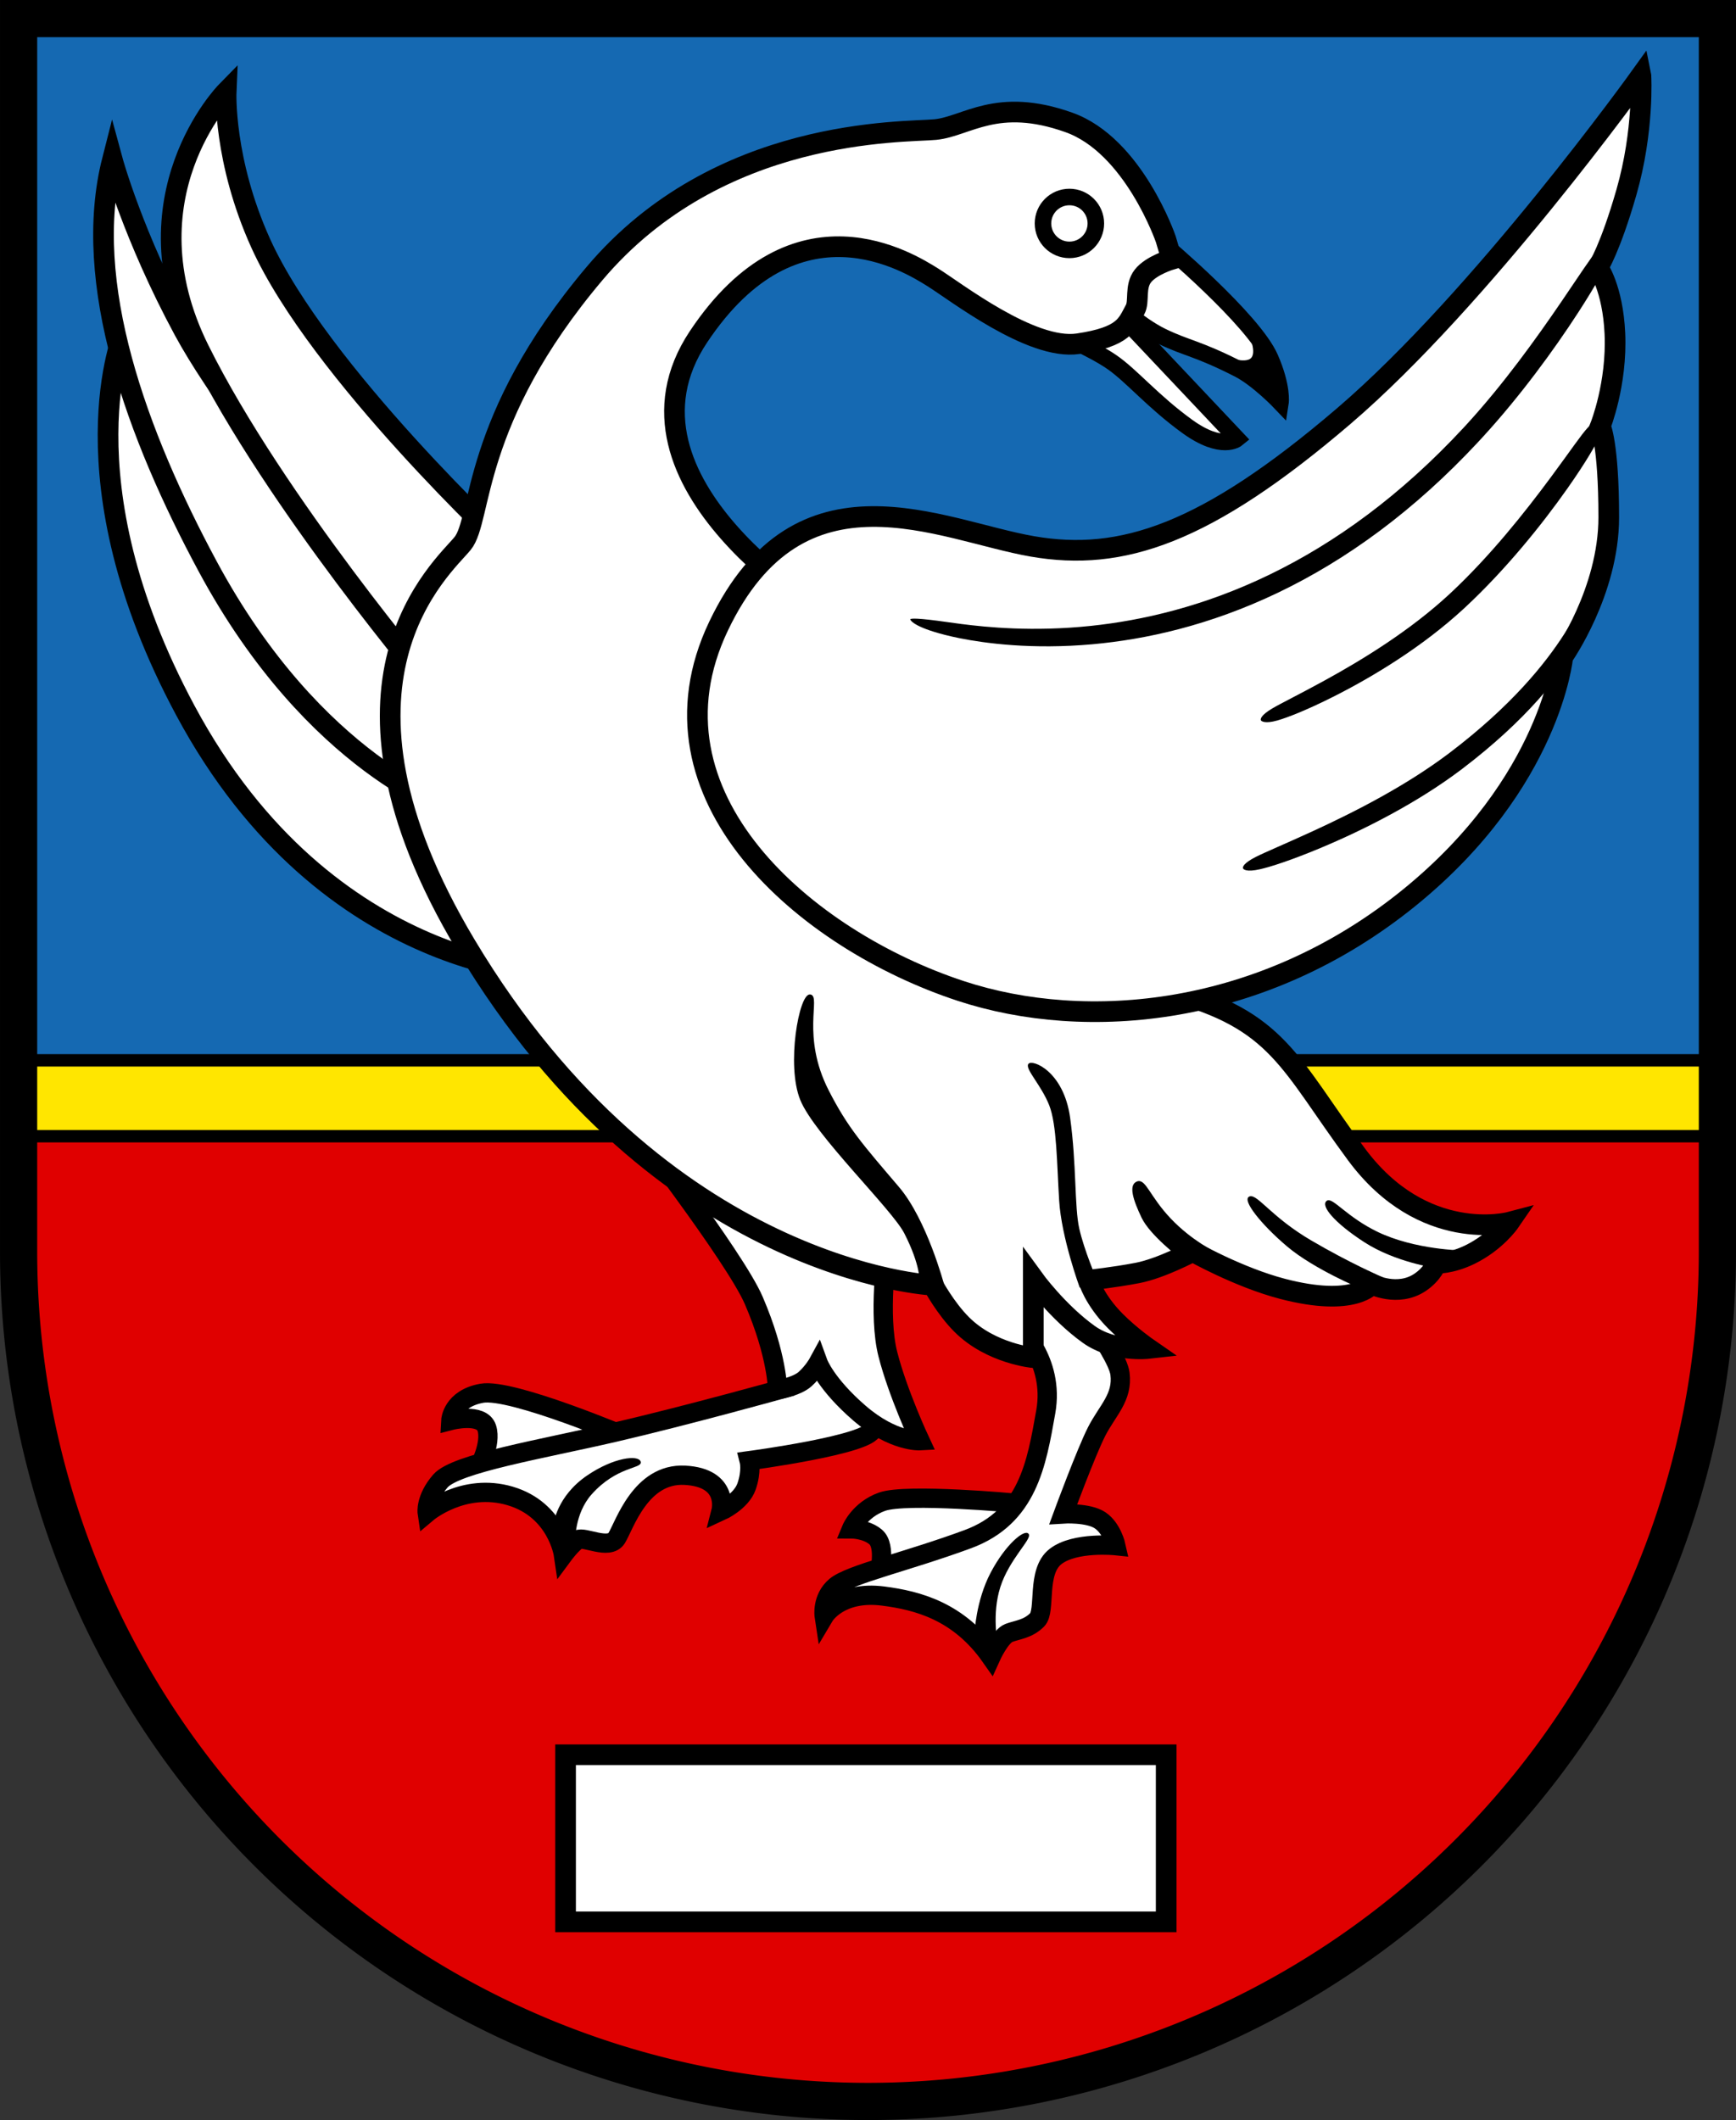 <?xml version="1.0" encoding="UTF-8" standalone="no"?>
<!-- Created with Inkscape (http://www.inkscape.org/) -->

<svg
   width="126.031mm"
   height="153.863mm"
   viewBox="0 0 126.031 153.863"
   version="1.1"
   id="svg3109"
   inkscape:version="1.2.2 (732a01da63, 2022-12-09)"
   sodipodi:docname="DEU Ganderkesee (a) COA.svg"
   xmlns:inkscape="http://www.inkscape.org/namespaces/inkscape"
   xmlns:sodipodi="http://sodipodi.sourceforge.net/DTD/sodipodi-0.dtd"
   xmlns="http://www.w3.org/2000/svg"
   xmlns:svg="http://www.w3.org/2000/svg">
  <rect x="0" y="0" width="126.031" height="153.863" fill="#333333" stroke="none"/>
  <sodipodi:namedview
     id="namedview3111"
     pagecolor="#ffffff"
     bordercolor="#666666"
     borderopacity="1.0"
     inkscape:showpageshadow="2"
     inkscape:pageopacity="0.0"
     inkscape:pagecheckerboard="0"
     inkscape:deskcolor="#d1d1d1"
     inkscape:document-units="mm"
     showgrid="false"
     inkscape:zoom="0.95208443"
     inkscape:cx="238.42423"
     inkscape:cy="291.46575"
     inkscape:current-layer="layer1" />
  <defs
     id="defs3106">
    <inkscape:path-effect
       effect="powerstroke"
       id="path-effect1324"
       is_visible="true"
       lpeversion="1"
       offset_points="0.185,0.522 | 1.005,0.741 | 1.79,0.473"
       not_jump="false"
       sort_points="true"
       interpolator_type="CentripetalCatmullRom"
       interpolator_beta="0.2"
       start_linecap_type="zerowidth"
       linejoin_type="round"
       miter_limit="4"
       scale_width="1"
       end_linecap_type="zerowidth" />
    <inkscape:path-effect
       effect="powerstroke"
       id="path-effect1330"
       is_visible="true"
       lpeversion="1"
       offset_points="0.264,0.485 | 1.005,0.741 | 1.79,0.473"
       not_jump="false"
       sort_points="true"
       interpolator_type="CentripetalCatmullRom"
       interpolator_beta="0.2"
       start_linecap_type="zerowidth"
       linejoin_type="round"
       miter_limit="4"
       scale_width="1"
       end_linecap_type="zerowidth" />
    <inkscape:path-effect
       effect="powerstroke"
       id="path-effect1336"
       is_visible="true"
       lpeversion="1"
       offset_points="0.185,0.522 | 1.005,0.741 | 1.79,0.473"
       not_jump="false"
       sort_points="true"
       interpolator_type="CentripetalCatmullRom"
       interpolator_beta="0.2"
       start_linecap_type="zerowidth"
       linejoin_type="round"
       miter_limit="4"
       scale_width="1"
       end_linecap_type="zerowidth" />
  </defs>
  <g
     inkscape:label="Ebene 1"
     inkscape:groupmode="layer"
     id="layer1"
     transform="translate(-572.514,-56.467)">
    <g
       id="g3013"
       transform="translate(531.706,-12.483)">
      <path
         id="path1703"
         style="fill:#1569b2;fill-opacity:1;stroke:none;stroke-width:2.7;stroke-dasharray:none"
         d="m 42.159,70.3 v 89.497 a 61.665,61.665 0 0 0 61.665,61.665 61.665,61.665 0 0 0 61.665,-61.665 V 70.3 Z" />
      <path
         id="path1886"
         style="fill:#e00000;fill-opacity:1;stroke:none;stroke-width:0.9;stroke-dasharray:none"
         d="m 42.159,148.225 v 11.573 a 61.665,61.665 0 0 0 61.665,61.665 61.665,61.665 0 0 0 61.665,-61.665 v -10.854 z" />
      <path
         id="rect1766"
         style="fill:#ffe600;fill-opacity:1;stroke:#000000;stroke-width:0.9;stroke-dasharray:none"
         d="m 42.159,145.904 v 5.506 H 165.49 v -5.506 z" />
      <path
         id="path1999"
         style="fill:none;stroke:#000000;stroke-width:2.7;stroke-dasharray:none"
         d="m 42.159,70.3 v 89.497 a 61.665,61.665 0 0 0 61.665,61.665 61.665,61.665 0 0 0 61.665,-61.665 V 70.3 Z" />
      <rect
         style="fill:#ffffff;fill-opacity:1;stroke:#000000;stroke-width:1.5;stroke-dasharray:none"
         id="rect2925"
         width="43.604"
         height="12.125"
         x="81.867"
         y="196.303" />
      <g
         id="g1647"
         transform="translate(-289.562,-4.851)">
        <path
           style="fill:#ffffff;stroke:#000000;stroke-width:1.4;stroke-dasharray:none"
           d="m 404.143,182.897 c 0,0 -7.963,-0.738 -9.733,-0.111 -1.651,0.585 -2.225,1.974 -2.225,1.974 0,0 1.057,0 1.752,0.584 0.799,0.671 0.25,2.781 0.25,2.781 l 8.12,-2.586 z"
           id="path1544"
           sodipodi:nodetypes="cscsccc" />
        <path
           style="fill:#ffffff;stroke:#000000;stroke-width:1.4;stroke-dasharray:none"
           d="m 376.084,178.17 c 0,0 -8.565,-3.643 -10.734,-3.254 -2.169,0.389 -2.252,1.974 -2.252,1.974 0,0 2.252,-0.584 2.614,0.556 0.362,1.14 -0.584,2.892 -0.584,2.892 z"
           id="path1611"
           sodipodi:nodetypes="cscscc" />
        <path
           style="fill:#ffffff;stroke:#000000;stroke-width:1.4;stroke-dasharray:none"
           d="m 387.43,174.527 c 0,0 -7.175,2.002 -12.458,3.226 -5.284,1.224 -11.516,2.251 -12.628,3.53 -1.112,1.279 -0.959,2.309 -0.959,2.309 0,0 2.63,-2.224 6.023,-1.222 3.393,1.001 3.867,4.264 3.867,4.264 0,0 0.596,-0.806 1.04,-1.084 0.445,-0.278 2.267,0.769 2.823,-0.121 0.556,-0.89 1.724,-4.73 4.95,-4.561 3.252,0.171 2.629,2.595 2.629,2.595 0,0 1.461,-0.666 1.851,-1.779 0.389,-1.112 0.193,-1.874 0.193,-1.874 0,0 8.788,-1.168 8.954,-2.28 0.167,-1.112 -0.389,-5.617 -0.389,-5.617 l -5.339,-1.835 z"
           id="path1577"
           sodipodi:nodetypes="csscscssscscsccc" />
        <path
           style="fill:#ffffff;stroke:#000000;stroke-width:1.4;stroke-dasharray:none"
           d="m 404.246,170.091 c 0,0 2.714,2.399 2.045,6.174 -0.669,3.775 -1.298,7.63 -5.663,9.242 -4.365,1.612 -8.573,2.556 -9.596,3.421 -1.023,0.865 -0.826,2.163 -0.826,2.163 0,0 1.104,-1.865 4.287,-1.455 2.494,0.321 5.489,1.093 7.815,4.415 0,0 0.68,-1.505 1.309,-1.741 0.629,-0.236 1.376,-0.275 2.045,-0.944 0.669,-0.669 -0.079,-3.5 1.337,-4.601 1.416,-1.101 4.385,-0.787 4.385,-0.787 0,0 -0.278,-1.251 -1.14,-1.835 -0.862,-0.584 -2.68,-0.468 -2.68,-0.468 0,0 1.641,-4.449 2.419,-5.979 0.779,-1.529 1.919,-2.475 1.696,-4.199 -0.222,-1.724 -4.505,-7.008 -4.505,-7.008 l -4.727,1.585 z"
           id="path1540"
           sodipodi:nodetypes="cssscscssscscssccc" />
        <path
           style="fill:#ffffff;stroke:#000000;stroke-width:1.4;stroke-dasharray:none"
           d="m 376.028,155.061 c 0,0 7.693,9.938 9.066,13.126 1.724,4.004 1.724,6.479 1.724,6.479 0,0 1.39,-0.222 2.002,-0.779 0.612,-0.556 0.945,-1.168 0.945,-1.168 0,0 0.556,1.529 3.003,3.643 2.447,2.113 4.394,2.002 4.394,2.002 0,0 -1.613,-3.448 -2.336,-6.285 -0.723,-2.836 -0.056,-7.453 -0.056,-7.453 z"
           id="path1538"
           sodipodi:nodetypes="cscscscscc" />
        <g
           id="g1536">
          <path
             style="fill:#ffffff;stroke:#000000;stroke-width:1.2;stroke-dasharray:none"
             d="m 411.206,96.134 8.982,9.511 c 0,0 -1.112,0.918 -3.615,-0.89 -2.503,-1.808 -4.032,-3.671 -5.478,-4.672 -1.446,-1.001 -4.255,-2.197 -4.255,-2.197 z"
             id="path1485" />
          <path
             style="fill:#ffffff;stroke:#000000;stroke-width:1.2;stroke-dasharray:none"
             d="m 414.821,91.49 c 0,0 6.536,5.496 7.759,8.287 0.928,2.118 0.751,3.254 0.751,3.254 0,0 -1.641,-1.724 -3.059,-2.447 -2.938,-1.498 -3.754,-1.502 -5.534,-2.364 -1.78,-0.862 -3.587,-2.642 -3.587,-2.642 l 1.724,-3.115 z"
             id="path1483"
             sodipodi:nodetypes="cscssccc" />
          <g
             id="g1457">
            <path
               style="fill:#ffffff;stroke:#000000;stroke-width:1.5;stroke-dasharray:none"
               d="m 370.967,144.494 c 0,0 -16.772,0.198 -27.141,-19.132 -9.035,-16.843 -4.449,-27.475 -4.449,-27.475 l 27.03,35.706 z"
               id="path1418"
               sodipodi:nodetypes="csccc" />
            <path
               style="fill:#ffffff;stroke:#000000;stroke-width:1.5;stroke-dasharray:none"
               d="m 363.227,132.533 c 0,0 -9.988,-3.155 -17.776,-17.619 -5.124,-9.516 -9.191,-20.596 -6.922,-29.495 0,0 1.494,5.506 5.191,12.349 4.598,8.511 19.27,25.091 19.27,25.091 z"
               id="path1416"
               sodipodi:nodetypes="cscscc" />
            <path
               style="fill:#ffffff;stroke:#000000;stroke-width:1.5;stroke-dasharray:none"
               d="m 367.317,113.656 c 0,0 -13.765,-12.821 -18.012,-22.181 -2.735,-6.028 -2.517,-11.012 -2.517,-11.012 0,0 -7.472,7.63 -1.966,18.72 5.506,11.09 17.068,24.698 17.068,24.698 z"
               id="path1414"
               sodipodi:nodetypes="cscscc" />
            <path
               style="fill:#ffffff;stroke:#000000;stroke-width:1.5;stroke-dasharray:none"
               d="m 415.005,91.161 c 0,0 -2.329,-6.802 -7.039,-8.477 -5.24,-1.864 -7.411,0.297 -9.691,0.52 -2.28,0.222 -15.74,-0.222 -24.75,10.456 -9.01,10.679 -8.12,17.798 -9.566,19.577 -1.446,1.78 -11.216,10.02 0.222,29.143 14.238,23.804 33.927,24.694 33.927,24.694 0,0 0.902,1.679 2.087,2.859 2.13,2.121 5.191,2.399 5.191,2.399 v -5.742 c 0,0 1.762,2.431 4.025,4.052 1.827,1.308 4.316,1.025 4.316,1.025 0,0 -1.274,-0.879 -2.363,-1.97 -1.581,-1.583 -1.966,-2.989 -1.966,-2.989 0,0 1.836,-0.191 3.561,-0.524 1.724,-0.334 4.004,-1.557 4.004,-1.557 0,0 3.325,1.878 6.514,2.711 5.26,1.373 6.484,-0.338 6.484,-0.338 0,0 1.887,0.955 3.505,-0.133 0.94,-0.632 1.171,-1.386 1.171,-1.386 0,0 1.064,0.048 2.452,-0.631 1.884,-0.922 2.865,-2.348 2.865,-2.348 0,0 -6.253,1.652 -11.13,-4.955 -4.877,-6.607 -5.649,-9.718 -13.486,-11.809 -10.478,-2.796 -11.526,-2.216 -11.526,-2.216 l -13.057,-24.909 c 0,0 -16.753,-9.753 -9.675,-20.372 7.079,-10.618 15.338,-5.349 16.989,-4.326 1.652,1.023 7.168,5.333 10.561,4.833 3.393,-0.501 3.565,-1.422 4.148,-2.483 0.326,-0.593 -0.045,-1.659 0.567,-2.438 0.612,-0.779 2.09,-1.21 2.09,-1.21 z"
               id="path972"
               sodipodi:nodetypes="cssssscsccscscscscscscssccssssscc" />
            <circle
               style="fill:none;stroke:#000000;stroke-width:1.2;stroke-dasharray:none"
               id="path1190"
               cx="408.008"
               cy="90.017"
               r="1.919" />
            <path
               style="fill:#000000;stroke:#000000;stroke-width:0.1;stroke-dasharray:none"
               d="m 398.858,167.023 c 0,0 -1.242,-4.674 -3.262,-7.044 -2.617,-3.071 -3.717,-4.291 -5.115,-7.035 -2.006,-3.938 -0.551,-6.843 -1.298,-6.922 -0.747,-0.079 -1.691,5.073 -0.669,7.59 1.023,2.517 6.655,7.92 7.551,9.675 1.232,2.412 1.101,3.539 1.101,3.539 z"
               id="path1202"
               sodipodi:nodetypes="cssssscc" />
            <path
               style="fill:#000000;stroke:#000000;stroke-width:0.1;stroke-dasharray:none"
               d="m 408.787,167.185 c 0,0 -1.307,-3.559 -1.474,-6.257 -0.167,-2.697 -0.167,-5.506 -0.723,-6.924 -0.556,-1.418 -1.724,-2.614 -1.529,-2.948 0.195,-0.334 2.475,0.473 2.948,3.865 0.473,3.393 0.306,6.479 0.667,8.065 0.361,1.585 1.251,3.643 1.251,3.643 z"
               id="path1258" />
            <path
               style="fill:#000000;stroke:#000000;stroke-width:0.1;stroke-dasharray:none"
               d="m 418.554,164.689 c 0,0 -1.703,-0.813 -3.233,-2.426 -1.529,-1.613 -1.808,-2.892 -2.392,-2.67 -0.584,0.222 -0.25,1.279 0.361,2.558 0.612,1.279 2.781,2.92 2.781,2.92 z"
               id="path1260"
               sodipodi:nodetypes="cssscc" />
            <path
               style="fill:#000000;stroke:#000000;stroke-width:0.1;stroke-dasharray:none"
               d="m 430.719,166.538 c 0,0 -2.379,-1.021 -5.216,-2.689 -2.836,-1.669 -3.869,-3.338 -4.397,-3.171 -0.528,0.167 0.806,1.919 2.753,3.559 1.947,1.641 5.367,3.059 5.367,3.059 z"
               id="path1262"
               sodipodi:nodetypes="cssscc" />
            <path
               style="fill:#000000;stroke:#000000;stroke-width:0.1;stroke-dasharray:none"
               d="m 434.547,165.765 c 0,0 -2.871,-0.413 -5.093,-1.848 -2.222,-1.435 -3.154,-2.637 -2.733,-2.93 0.37,-0.257 1.408,1.186 3.638,2.261 2.733,1.317 6.214,1.357 6.214,1.357 z"
               id="path1276"
               sodipodi:nodetypes="cssscc" />
            <path
               style="fill:#ffffff;stroke:#000000;stroke-width:1.5;stroke-dasharray:none"
               d="m 449.499,79.31 c 0,0 -11.568,16.129 -21.579,24.694 -10.011,8.565 -16.129,10.567 -22.581,9.455 -6.69,-1.153 -16.908,-6.563 -22.803,5.784 -5.895,12.347 6.31,22.764 17.575,26.474 9.121,3.003 21.913,1.891 32.592,-6.785 10.274,-8.347 11.123,-17.464 11.123,-17.464 0,0 3.337,-4.727 3.337,-10.122 0,-5.395 -0.612,-6.618 -0.612,-6.618 0,0 1.224,-3.059 1.057,-6.73 -0.15,-3.29 -1.224,-4.783 -1.224,-4.783 0,0 0.89,-1.39 2.058,-5.45 1.291,-4.486 1.057,-8.454 1.057,-8.454 z"
               id="path1306"
               sodipodi:nodetypes="cssssscscscsc" />
            <path
               style="fill:#000000;fill-rule:nonzero;stroke:none;stroke-width:0.6;stroke-dasharray:none"
               d="m 446.518,104.408 c -0.081,-0.048 -0.369,-0.129 -0.875,0.425 -0.515,0.564 -1.155,1.535 -2.651,3.558 -1.951,2.639 -4.442,5.763 -7.279,8.42 -0.031,0.029 -0.062,0.058 -0.092,0.086 -2.837,2.632 -6.252,4.737 -9.081,6.287 -1.894,1.038 -3.176,1.659 -3.809,2.035 -0.834,0.495 -0.857,0.765 -0.824,0.851 0.028,0.074 0.295,0.276 1.197,0.019 0.723,-0.206 2.082,-0.728 4.057,-1.721 2.916,-1.466 6.503,-3.651 9.465,-6.383 0.033,-0.03 0.065,-0.06 0.098,-0.09 2.92,-2.717 5.542,-5.95 7.445,-8.654 1.39,-1.976 2.122,-3.268 2.358,-3.851 0.289,-0.711 0.066,-0.936 -0.01,-0.981 z"
               id="path1322"
               inkscape:path-effect="#path-effect1324"
               inkscape:original-d="m 446.51774,104.40814 c 0,0 -4.3999,7.43879 -10.29899,12.94461 -5.8991,5.50583 -14.31119,8.71718 -14.31119,8.71718"
               sodipodi:nodetypes="csc" />
            <path
               style="fill:#000000;fill-rule:nonzero;stroke:none;stroke-width:0.6;stroke-dasharray:none"
               d="m 446.102,116.451 c -0.114,-0.019 -0.325,0.067 -0.784,0.929 -0.217,0.406 -0.682,1.339 -1.382,2.429 -1.38,2.152 -3.816,5.198 -8.296,8.604 -0.034,0.026 -0.067,0.051 -0.101,0.076 -3.069,2.314 -6.731,4.197 -9.868,5.637 -2.054,0.944 -3.446,1.517 -4.134,1.867 -0.912,0.464 -0.956,0.736 -0.928,0.823 0.025,0.076 0.233,0.299 1.249,0.067 0.765,-0.175 2.225,-0.641 4.351,-1.528 3.201,-1.336 7.049,-3.292 10.222,-5.684 0.035,-0.027 0.071,-0.053 0.106,-0.08 4.609,-3.507 7.167,-6.744 8.511,-9.114 0.716,-1.262 1.046,-2.204 1.179,-2.759 0.254,-1.053 -0.064,-1.259 -0.124,-1.269 z"
               id="path1326"
               inkscape:path-effect="#path-effect1330"
               inkscape:original-d="m 446.10157,116.4515 c 0,0 -0.95698,5.66396 -10.01413,12.55218 -6.42283,4.88475 -15.47965,7.81463 -15.47965,7.81463"
               sodipodi:nodetypes="csc" />
            <path
               style="fill:#000000;fill-rule:nonzero;stroke:none;stroke-width:0.6;stroke-dasharray:none"
               d="m 447.139,91.59 c -0.082,-0.046 -0.372,-0.122 -0.863,0.442 -0.48,0.552 -1.133,1.583 -2.533,3.635 -1.851,2.715 -4.186,5.961 -6.817,8.847 -0.104,0.113 -0.207,0.226 -0.31,0.337 -4.536,4.887 -9.302,8.346 -14.106,10.667 -4.783,2.311 -9.241,3.317 -12.936,3.706 -4.228,0.445 -7.624,0.091 -9.373,-0.131 -0.386,-0.049 -0.735,-0.098 -1.032,-0.14 -2.2,-0.315 -2.688,-0.279 -2.714,-0.205 -0.009,0.025 0.158,0.531 2.53,1.133 0.302,0.077 0.652,0.157 1.048,0.237 1.815,0.364 5.252,0.838 9.671,0.438 3.834,-0.347 8.466,-1.358 13.432,-3.734 4.987,-2.386 9.907,-5.954 14.564,-10.962 0.106,-0.114 0.212,-0.229 0.318,-0.345 2.685,-2.926 5.144,-6.281 6.933,-9.043 1.312,-2.025 1.999,-3.313 2.221,-3.906 0.267,-0.712 0.042,-0.932 -0.036,-0.975 z"
               id="path1332"
               inkscape:path-effect="#path-effect1336"
               inkscape:original-d="m 447.13897,91.589834 c 0,0 -4.2192,7.470078 -9.66514,13.424496 -19.53205,21.35574 -41.01704,13.73288 -41.01704,13.73288"
               sodipodi:nodetypes="csc" />
          </g>
          <path
             style="fill:#000000;stroke:#000000;stroke-width:0.1;stroke-dasharray:none"
             d="m 420.96,97.807 c 0,0 0.746,1.444 0.295,1.986 -0.476,0.572 -2.202,-0.177 -2.202,-0.177 l 4.326,3.638 -0.295,-2.832 -1.573,-2.065 z"
             id="path1489"
             sodipodi:nodetypes="csccccc" />
        </g>
        <path
           style="fill:#000000;stroke:#000000;stroke-width:0.1;stroke-dasharray:none"
           d="m 401.167,192.38 c 0,0 0.083,-2.364 1.168,-4.422 1.085,-2.058 2.419,-3.115 2.67,-2.809 0.25,0.306 -1.418,1.808 -2.058,3.81 -0.64,2.002 -0.195,4.116 -0.195,4.116 l -0.667,0.723 z"
           id="path1615" />
        <path
           style="fill:#000000;stroke:#000000;stroke-width:0.1;stroke-dasharray:none"
           d="m 370.606,184.427 c 0,0 0.216,-2.006 2.419,-3.504 1.944,-1.321 3.671,-1.474 3.81,-1.029 0.139,0.445 -1.736,0.279 -3.559,2.336 -1.264,1.426 -1.196,3.448 -1.196,3.448 l -0.945,0.334 z"
           id="path1617"
           sodipodi:nodetypes="csssccc" />
      </g>
    </g>
  </g>
</svg>
